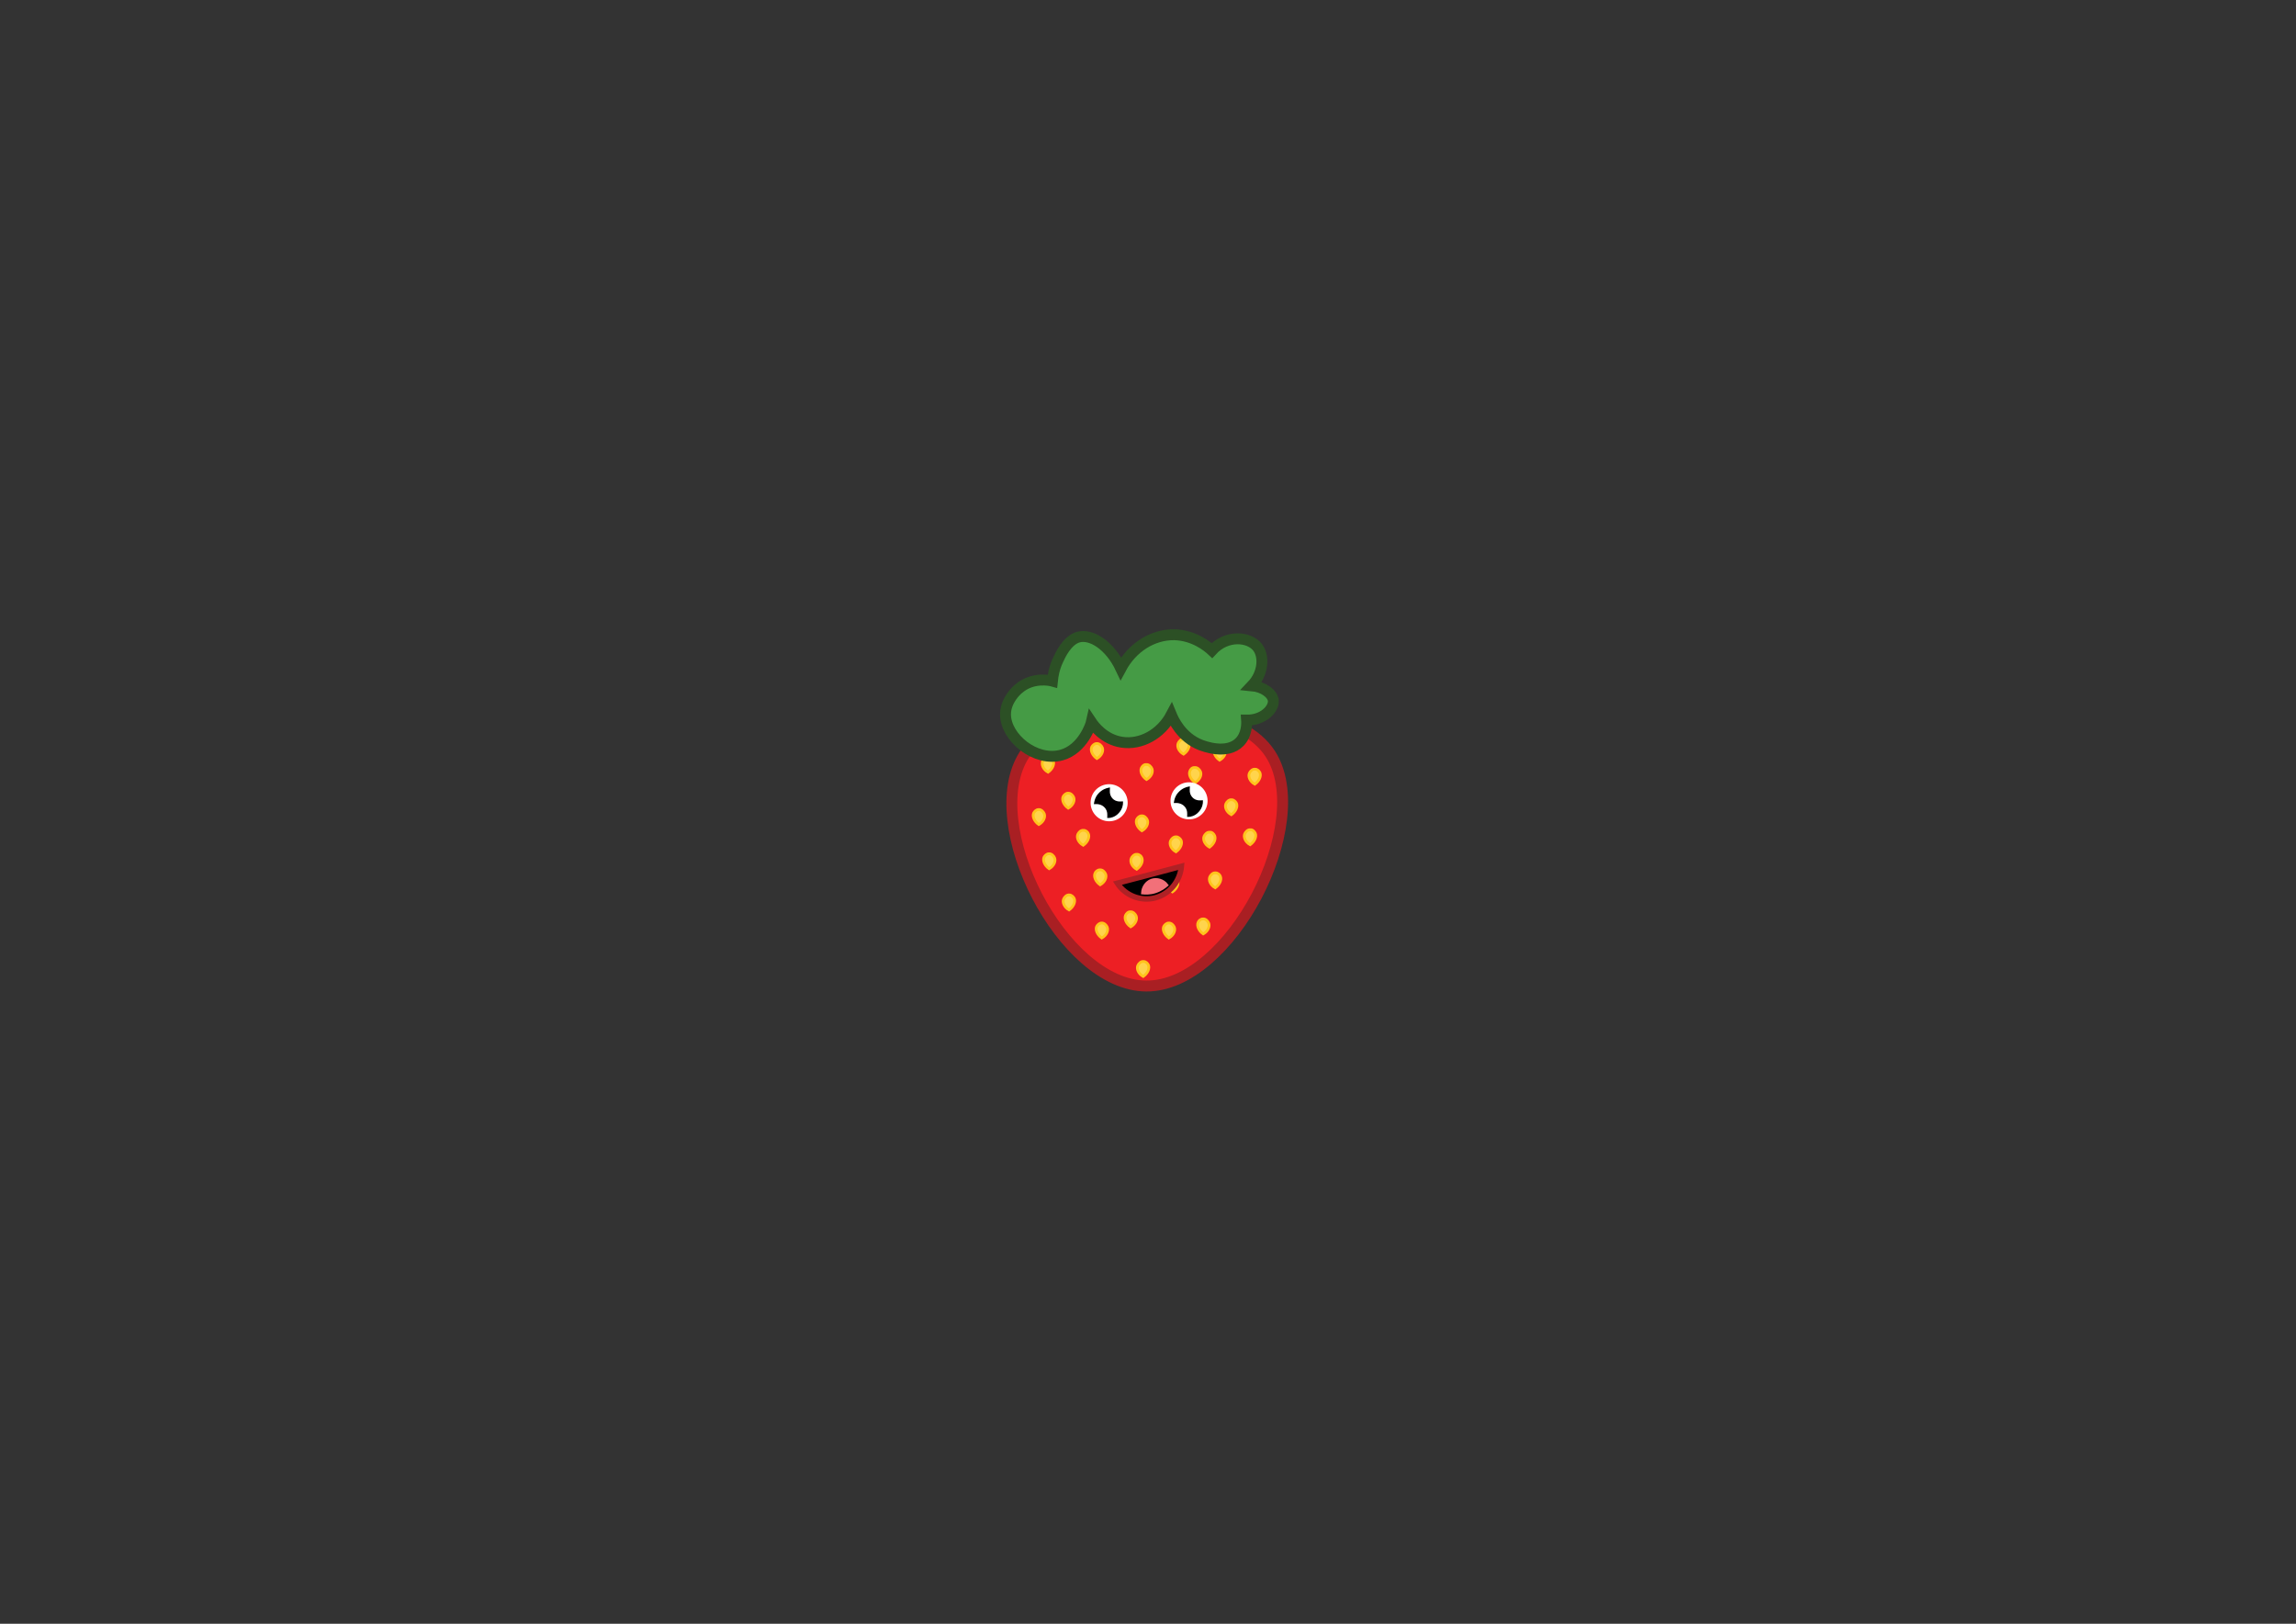 <?xml version="1.0" encoding="utf-8"?>
<!-- Generator: Adobe Illustrator 21.0.2, SVG Export Plug-In . SVG Version: 6.00 Build 0)  -->
<svg version="1.1" id="Layer_1" xmlns="http://www.w3.org/2000/svg" xmlns:xlink="http://www.w3.org/1999/xlink" x="0px" y="0px"
	 viewBox="0 0 841.9 595.3" style="enable-background:new 0 0 841.9 595.3;" xml:space="preserve">
<rect x="0" y="0" width="841.9" height="595.3" fill="#333333" stroke="none"/>
<style type="text/css">
	.st0{fill:#ED1F24;stroke:#A91F23;stroke-width:4;stroke-miterlimit:10;}
	.st1{fill:#FFD44C;stroke:#FFC41C;stroke-miterlimit:10;}
	.st2{fill:#FFFFFF;stroke:#FFFFFF;stroke-miterlimit:10;}
	.st3{stroke:#000000;stroke-miterlimit:10;}
	.st4{stroke:#AF2125;stroke-width:2;stroke-miterlimit:10;}
	.st5{fill:#F27079;stroke:#F27079;stroke-miterlimit:10;}
	.st6{fill:#459B45;stroke:#2C5025;stroke-width:4;stroke-miterlimit:10;}
</style>
<g>
	<path class="st0" d="M465.8,276.4c16.3,25.2-14.5,85.3-45.5,85.1c-30.8-0.2-61-59.5-44.7-84.8c10.2-15.8,37-15.9,45.2-15.9
		C429,260.8,455.7,260.8,465.8,276.4z"/>
	<path class="st1" d="M386.2,278.9c0.5,1.2-0.2,3-1.9,4.2c-1.8-1-2.5-2.8-2-4c0.3-0.7,1.1-1.6,2.1-1.5
		C385.2,277.6,385.9,278.3,386.2,278.9z"/>
	<path class="st1" d="M389.8,292.1c-0.5,1.2,0.2,3,1.9,4.2c1.8-1,2.5-2.8,2-4c-0.3-0.7-1.1-1.6-2.1-1.5
		C390.8,290.8,390.1,291.5,389.8,292.1z"/>
	<path class="st1" d="M445.4,306.4c0.5,1.2-0.2,3-1.9,4.2c-1.8-1-2.5-2.8-2-4c0.3-0.7,1.1-1.6,2.1-1.5
		C444.4,305,445.1,305.7,445.4,306.4z"/>
	<path class="st1" d="M416.6,267.7c-0.5,1.2,0.2,3,1.9,4.2c1.8-1,2.5-2.8,2-4c-0.3-0.7-1.1-1.6-2.1-1.5
		C417.5,266.4,416.9,267.1,416.6,267.7z"/>
	<path class="st1" d="M439.3,294.1c0.5,1.2-0.2,3-1.9,4.2c-1.8-1-2.5-2.8-2-4c0.3-0.7,1.1-1.6,2.1-1.5
		C438.4,292.7,439.1,293.4,439.3,294.1z"/>
	<path class="st1" d="M436.3,282.7c-0.5,1.2,0.2,3,1.9,4.2c1.8-1,2.5-2.8,2-4c-0.3-0.7-1.1-1.6-2.1-1.5
		C437.2,281.3,436.5,282,436.3,282.7z"/>
	<path class="st1" d="M433.1,308.1c0.5,1.2-0.2,3-1.9,4.2c-1.8-1-2.5-2.8-2-4c0.3-0.7,1.1-1.6,2.1-1.5
		C432.1,306.8,432.8,307.5,433.1,308.1z"/>
	<path class="st1" d="M416.8,300.4c-0.5,1.2,0.2,3,1.9,4.2c1.8-1,2.5-2.8,2-4c-0.3-0.7-1.1-1.6-2.1-1.5
		C417.8,299.1,417.1,299.8,416.8,300.4z"/>
	<path class="st1" d="M435.9,272.3c0.5,1.2-0.2,3-1.9,4.2c-1.8-1-2.5-2.8-2-4c0.3-0.7,1.1-1.6,2.1-1.5
		C434.9,271,435.6,271.7,435.9,272.3z"/>
	<path class="st1" d="M400.3,273.9c-0.5,1.2,0.2,3,1.9,4.2c1.8-1,2.5-2.8,2-4c-0.3-0.7-1.1-1.6-2.1-1.5
		C401.3,272.6,400.6,273.3,400.3,273.9z"/>
	<path class="st1" d="M409.5,291.9c0.5,1.2-0.2,3-1.9,4.2c-1.8-1-2.5-2.8-2-4c0.3-0.7,1.1-1.6,2.1-1.5
		C408.6,290.5,409.2,291.2,409.5,291.9z"/>
	<path class="st1" d="M445.3,274.5c-0.5,1.2,0.2,3,1.9,4.2c1.8-1,2.5-2.8,2-4c-0.3-0.7-1.1-1.6-2.1-1.5
		C446.3,273.2,445.6,273.9,445.3,274.5z"/>
	<path class="st1" d="M393.9,329.4c0.5,1.2-0.2,3-1.9,4.2c-1.8-1-2.5-2.8-2-4c0.3-0.7,1.1-1.6,2.1-1.5
		C392.9,328.1,393.6,328.8,393.9,329.4z"/>
	<path class="st1" d="M379,298.1c-0.5,1.2,0.2,3,1.9,4.2c1.8-1,2.5-2.8,2-4c-0.3-0.7-1.1-1.6-2.1-1.5
		C380,296.8,379.3,297.5,379,298.1z"/>
	<path class="st1" d="M431.8,322.8c0.5,1.2-0.2,3-1.9,4.2c-1.8-1-2.5-2.8-2-4c0.3-0.7,1.1-1.6,2.1-1.5
		C430.8,321.5,431.5,322.2,431.8,322.8z"/>
	<path class="st1" d="M439.3,338.2c-0.5,1.2,0.2,3,1.9,4.2c1.8-1,2.5-2.8,2-4c-0.3-0.7-1.1-1.6-2.1-1.5
		C440.2,336.9,439.5,337.6,439.3,338.2z"/>
	<path class="st1" d="M447.5,321.3c0.5,1.2-0.2,3-1.9,4.2c-1.8-1-2.5-2.8-2-4c0.3-0.7,1.1-1.6,2.1-1.5
		C446.6,320,447.3,320.7,447.5,321.3z"/>
	<path class="st1" d="M418.5,281.6c-0.5,1.2,0.2,3,1.9,4.2c1.8-1,2.5-2.8,2-4c-0.3-0.7-1.1-1.6-2.1-1.5
		C419.5,280.2,418.8,280.9,418.5,281.6z"/>
	<path class="st1" d="M421.1,353.8c0.5,1.2-0.2,3-1.9,4.2c-1.8-1-2.5-2.8-2-4c0.3-0.7,1.1-1.6,2.1-1.5
		C420.2,352.5,420.8,353.2,421.1,353.8z"/>
	<path class="st1" d="M402.1,339.7c-0.5,1.2,0.2,3,1.9,4.2c1.8-1,2.5-2.8,2-4c-0.3-0.7-1.1-1.6-2.1-1.5
		C403.1,338.4,402.4,339.1,402.1,339.7z"/>
	<path class="st1" d="M418.7,314.5c0.5,1.2-0.2,3-1.9,4.2c-1.8-1-2.5-2.8-2-4c0.3-0.7,1.1-1.6,2.1-1.5
		C417.8,313.2,418.5,313.9,418.7,314.5z"/>
	<path class="st1" d="M426.7,339.7c-0.5,1.2,0.2,3,1.9,4.2c1.8-1,2.5-2.8,2-4c-0.3-0.7-1.1-1.6-2.1-1.5
		C427.7,338.4,427,339.1,426.7,339.7z"/>
	<path class="st1" d="M462,283.3c0.5,1.2-0.2,3-1.9,4.2c-1.8-1-2.5-2.8-2-4c0.3-0.7,1.1-1.6,2.1-1.5
		C461.1,282,461.7,282.7,462,283.3z"/>
	<path class="st1" d="M412.7,335.6c-0.5,1.2,0.2,3,1.9,4.2c1.8-1,2.5-2.8,2-4c-0.3-0.7-1.1-1.6-2.1-1.5
		C413.7,334.2,413,334.9,412.7,335.6z"/>
	<path class="st1" d="M460.3,305.5c0.5,1.2-0.2,3-1.9,4.2c-1.8-1-2.5-2.8-2-4c0.3-0.7,1.1-1.6,2.1-1.5
		C459.3,304.1,460,304.9,460.3,305.5z"/>
	<path class="st1" d="M382.8,314.3c-0.5,1.2,0.2,3,1.9,4.2c1.8-1,2.5-2.8,2-4c-0.3-0.7-1.1-1.6-2.1-1.5
		C383.8,313,383.1,313.7,382.8,314.3z"/>
	<path class="st1" d="M453.4,294.5c0.5,1.2-0.2,3-1.9,4.2c-1.8-1-2.5-2.8-2-4c0.3-0.7,1.1-1.6,2.1-1.5
		C452.4,293.2,453.1,293.9,453.4,294.5z"/>
	<path class="st1" d="M401.5,320.2c-0.5,1.2,0.2,3,1.9,4.2c1.8-1,2.5-2.8,2-4c-0.3-0.7-1.1-1.6-2.1-1.5
		C402.4,318.9,401.7,319.6,401.5,320.2z"/>
	<path class="st1" d="M399.1,305.7c0.5,1.2-0.2,3-1.9,4.2c-1.8-1-2.5-2.8-2-4c0.3-0.7,1.1-1.6,2.1-1.5
		C398.2,304.4,398.9,305.1,399.1,305.7z"/>
	<ellipse class="st2" cx="436" cy="293.6" rx="6.3" ry="6.3"/>
	<ellipse class="st2" cx="406.7" cy="294.3" rx="6.3" ry="6.3"/>
	<path class="st3" d="M401.7,294.3c0.2,0,2.3-0.2,3.8,1.5c1.3,1.5,1,3.3,1,3.6c0.4,0,2.1-0.2,3.4-1.7c1.3-1.4,1.4-3,1.4-3.4
		c-0.1,0-2.3,0.4-3.8-1.3c-1.4-1.6-1-3.5-1-3.7c-0.5,0.1-2.1,0.5-3.4,2C402,292.5,401.8,293.8,401.7,294.3z"/>
	<path class="st3" d="M431,293.9c0.2,0,2.3-0.2,3.8,1.5c1.3,1.5,1,3.3,1,3.6c0.4,0,2.1-0.2,3.4-1.7c1.3-1.4,1.4-3,1.4-3.4
		c-0.1,0-2.3,0.4-3.8-1.3c-1.4-1.6-1-3.5-1-3.7c-0.5,0.1-2.1,0.5-3.4,2C431.3,292.1,431.1,293.4,431,293.9z"/>
	<path class="st4" d="M433.2,317.6c-0.5,5.6-4.4,10.2-9.7,11.6c-5.2,1.3-10.8-0.8-13.8-5.4C417.5,321.8,425.3,319.7,433.2,317.6z"/>
	<path class="st5" d="M427.9,324.5c-0.8,0.7-2.2,1.8-4.4,2.5c-1.9,0.6-3.6,0.5-4.6,0.4c0.1-2.1,1.4-4,3.3-4.7
		C424.2,322,426.6,322.7,427.9,324.5z"/>
	<path class="st6" d="M385.9,249.7c-0.7-0.2-7.3-1.7-12.5,2.9c-0.5,0.4-4.7,4.1-4.7,9.3c0,8.5,11,17.6,20.6,14.9
		c7.8-2.2,10.7-11.2,10.9-12.1c0.8,1.2,4.5,6.4,11.1,7.4c7,1.1,14.4-2.9,18.2-10.1c0.7,1.7,3.6,8.3,10.7,11.1
		c1.1,0.4,9.7,3.8,14.4-1.1c2.6-2.7,2.6-6.6,2.5-8c6.2,0.1,10.1-4.2,9.8-7.2c-0.3-2.5-3.6-5-7.9-5.4c4.2-4.4,4.7-10.6,2.2-14
		c-3.1-4.1-11.4-4.8-16.8,1.1c-1.5-1.4-6.5-5.6-13.8-5.8c-8-0.1-15.5,4.7-19.6,12.4c-4-8.5-10.9-12.9-15.7-11.5
		c-4,1.2-6.5,6.5-7.3,8.3C386.5,245,386.1,247.8,385.9,249.7z"/>
</g>
</svg>

